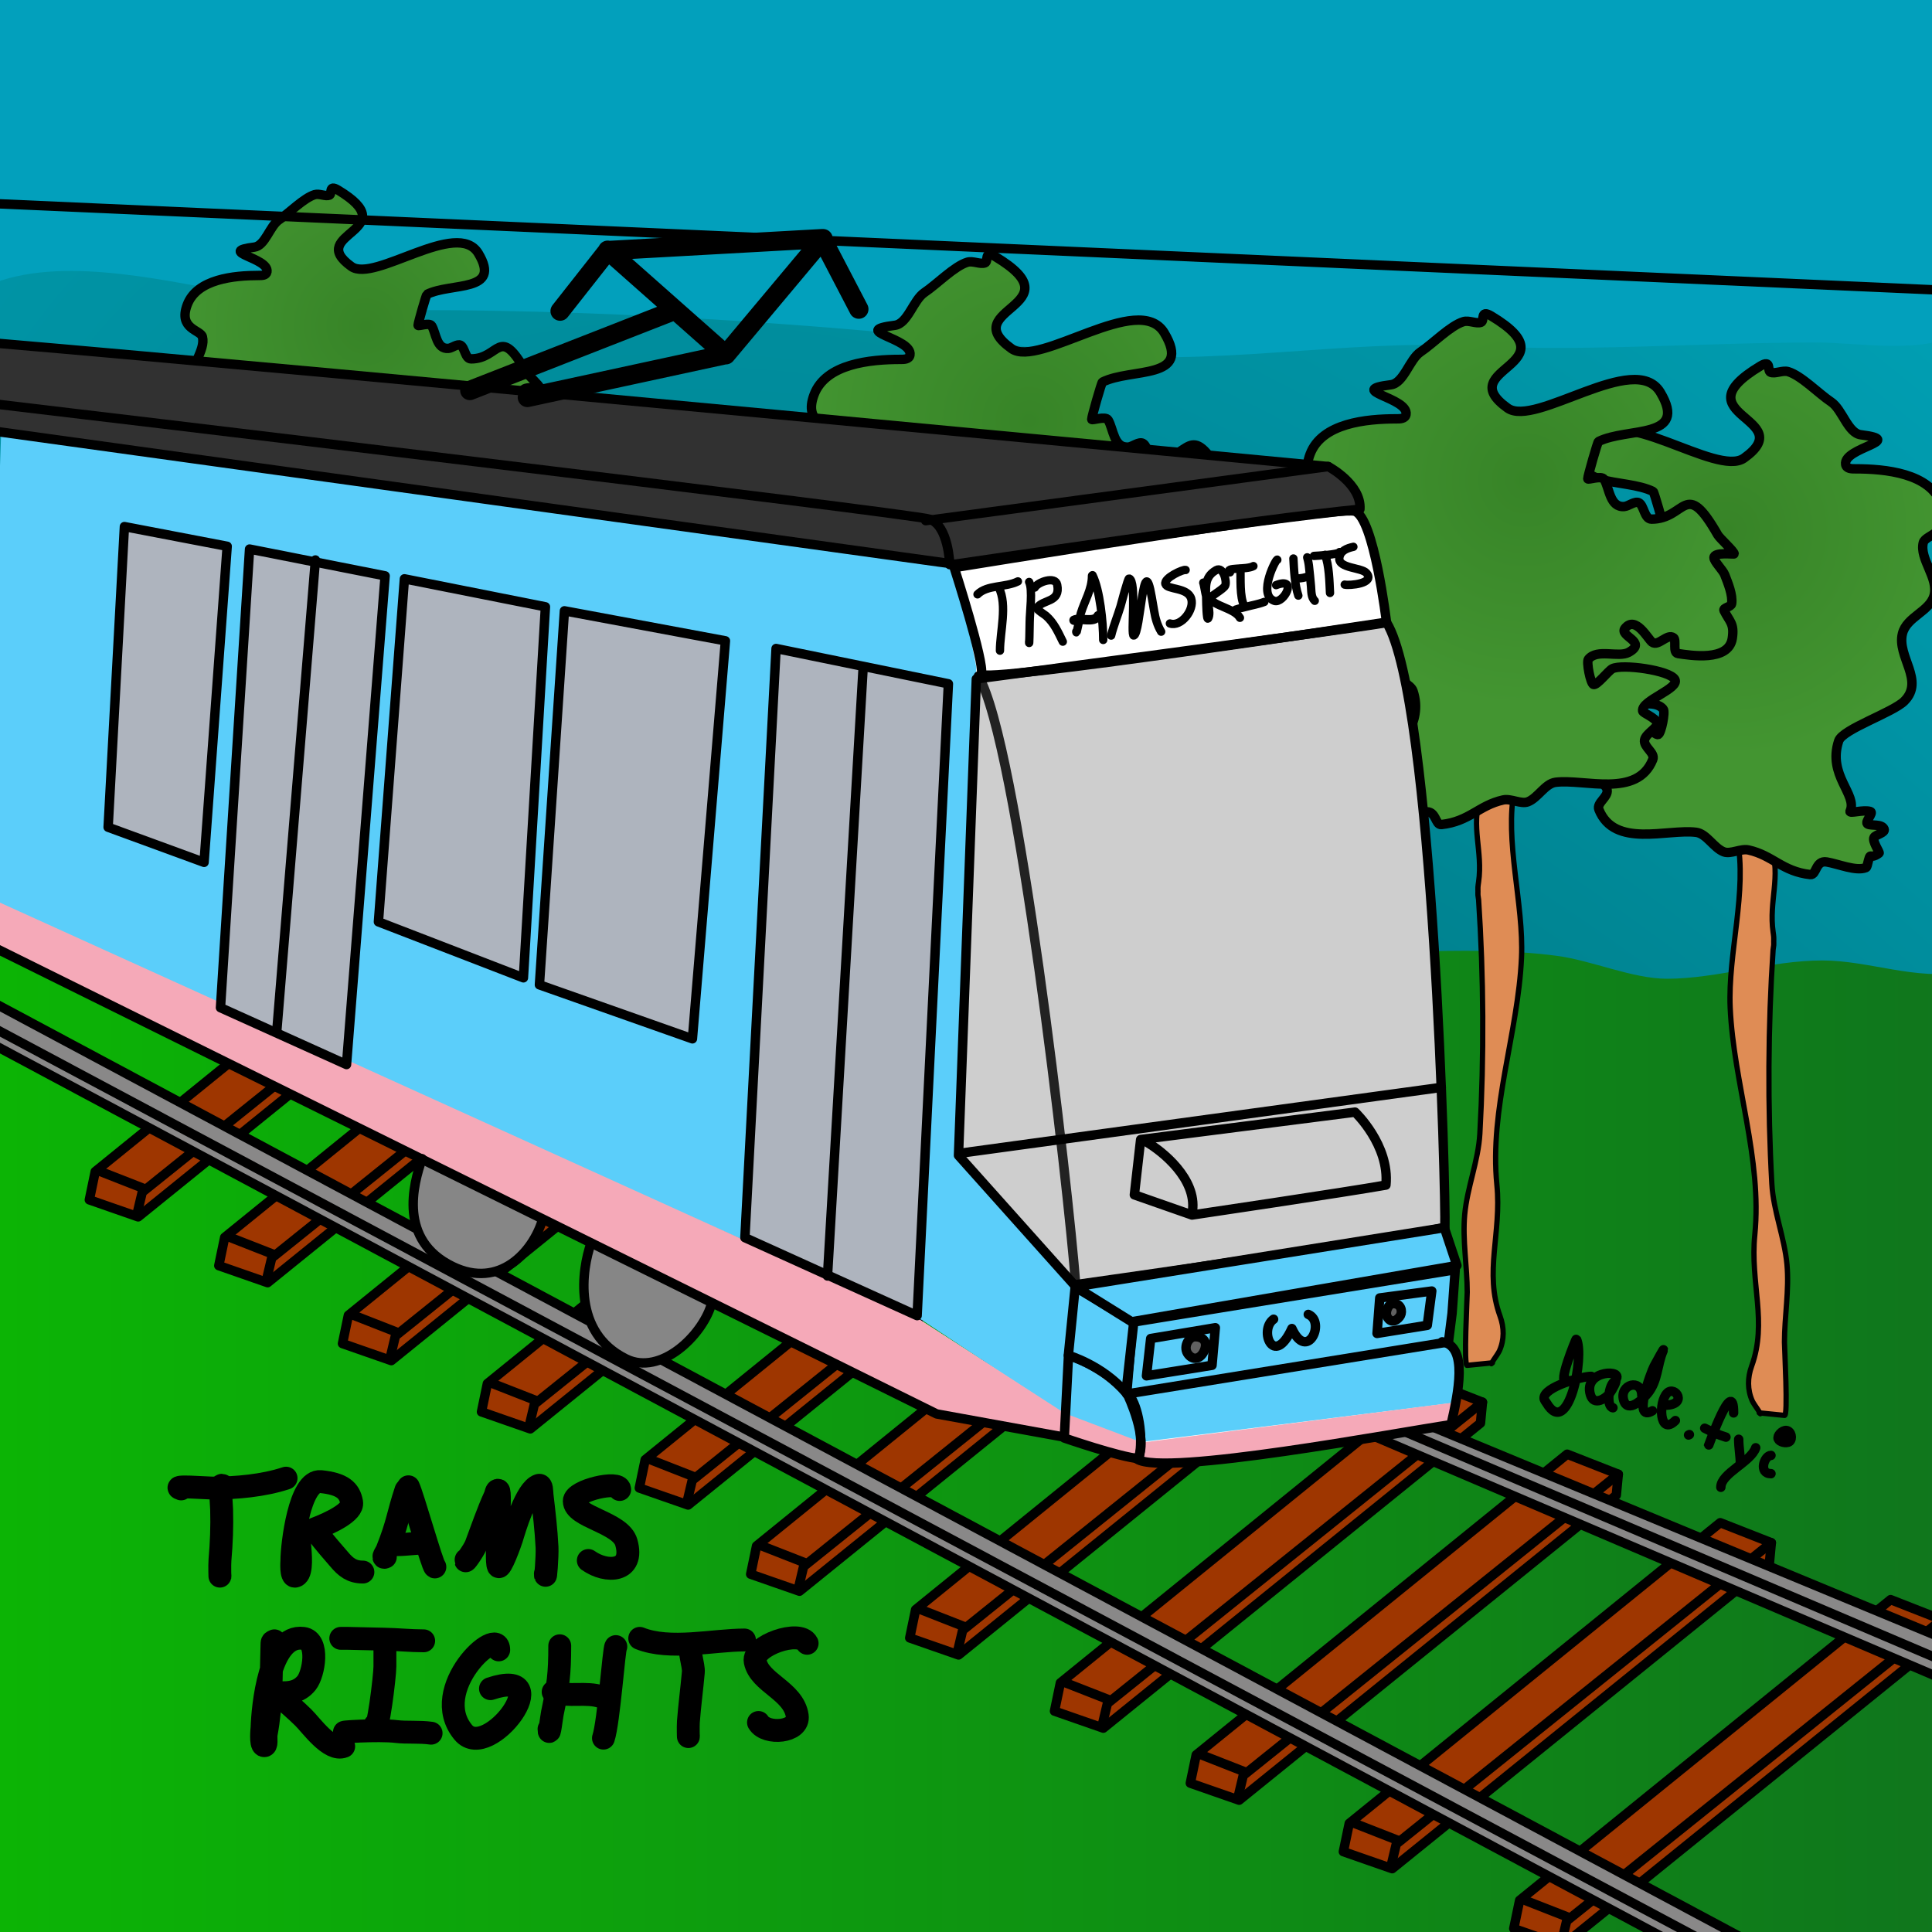 <?xml version="1.0" encoding="UTF-8" standalone="no"?>
<!-- Created with Vectornator (http://vectornator.io/) -->

<svg
   height="2.25in"
   stroke-miterlimit="10"
   style="clip-rule:evenodd;fill-rule:nonzero;stroke-linecap:round;stroke-linejoin:round"
   version="1.1"
   viewBox="0 0 162 162"
   width="2.25in"
   xml:space="preserve"
   id="svg378"
   sodipodi:docname="trams rights - printed.svg"
   inkscape:export-filename="trams rights - printed.pdf"
   inkscape:export-xdpi="1500"
   inkscape:export-ydpi="1500"
   inkscape:version="1.3 (0e150ed6c4, 2023-07-21)"
   xmlns:inkscape="http://www.inkscape.org/namespaces/inkscape"
   xmlns:sodipodi="http://sodipodi.sourceforge.net/DTD/sodipodi-0.dtd"
   xmlns="http://www.w3.org/2000/svg"
   xmlns:svg="http://www.w3.org/2000/svg"><rect x="0" y="0" width="162" height="162" fill="#808080" stroke="none"/><sodipodi:namedview
   id="namedview1"
   pagecolor="#505050"
   bordercolor="#ffffff"
   borderopacity="1"
   inkscape:showpageshadow="0"
   inkscape:pageopacity="0"
   inkscape:pagecheckerboard="1"
   inkscape:deskcolor="#d1d1d1"
   inkscape:document-units="in"
   inkscape:zoom="4.890625"
   inkscape:cx="7.769968"
   inkscape:cy="89.763578"
   inkscape:window-width="3840"
   inkscape:window-height="2082"
   inkscape:window-x="0"
   inkscape:window-y="0"
   inkscape:window-maximized="1"
   inkscape:current-layer="Layer-5" />&#10;<defs
   id="defs38">&#10;<radialGradient
   cx="105.51"
   cy="31.967"
   gradientTransform="matrix(0.669,-0.576,1.191,1.383,14.005,168.932)"
   gradientUnits="userSpaceOnUse"
   id="RadialGradient"
   r="131.415"
   fx="105.51"
   fy="31.967">&#10;<stop
   offset="0"
   stop-color="#00f8ff"
   id="stop3"
   style="stop-color:#006a71;stop-opacity:1;" />&#10;<stop
   offset="1"
   stop-color="#063056"
   id="stop5"
   style="stop-color:#009eb2;stop-opacity:1;" />&#10;</radialGradient>&#10;<linearGradient
   gradientUnits="userSpaceOnUse"
   id="LinearGradient"
   x1="-29.923"
   x2="169.899"
   y1="111.906"
   y2="111.906">&#10;<stop
   offset="0"
   stop-color="#0bbc02"
   id="stop8" />&#10;<stop
   offset="1"
   stop-color="#10701f"
   id="stop10" />&#10;</linearGradient>&#10;<radialGradient
   cx="123.984"
   cy="39.717"
   gradientTransform="matrix(-1,0,0,1,259.744,-4.273)"
   gradientUnits="userSpaceOnUse"
   id="RadialGradient_2"
   r="19.044">&#10;<stop
   offset="0"
   stop-color="#378427"
   id="stop13" />&#10;<stop
   offset="1"
   stop-color="#439531"
   id="stop15" />&#10;</radialGradient>&#10;<linearGradient
   gradientUnits="userSpaceOnUse"
   id="LinearGradient_2"
   x1="235.629"
   x2="236.621"
   y1="-19.122"
   y2="-19.122">&#10;<stop
   offset="0"
   stop-color="#0bbc02"
   id="stop18" />&#10;<stop
   offset="1"
   stop-color="#10701f"
   id="stop20" />&#10;</linearGradient>&#10;<radialGradient
   cx="123.984"
   cy="39.717"
   gradientTransform="translate(-46.684,-13.451)"
   gradientUnits="userSpaceOnUse"
   id="RadialGradient_3"
   r="19.044">&#10;<stop
   offset="0"
   stop-color="#378427"
   id="stop23" />&#10;<stop
   offset="1"
   stop-color="#439531"
   id="stop25" />&#10;</radialGradient>&#10;<radialGradient
   cx="123.984"
   cy="39.717"
   gradientTransform="translate(-5.087,-8.468)"
   gradientUnits="userSpaceOnUse"
   id="RadialGradient_4"
   r="19.044">&#10;<stop
   offset="0"
   stop-color="#378427"
   id="stop28" />&#10;<stop
   offset="1"
   stop-color="#439531"
   id="stop30" />&#10;</radialGradient>&#10;<radialGradient
   cx="123.984"
   cy="39.717"
   gradientTransform="matrix(0.831,0,0,0.831,-81.384,-14.656)"
   gradientUnits="userSpaceOnUse"
   id="RadialGradient_5"
   r="19.044">&#10;<stop
   offset="0"
   stop-color="#378427"
   id="stop33" />&#10;<stop
   offset="1"
   stop-color="#439531"
   id="stop35" />&#10;</radialGradient>&#10;</defs>&#10;&#10;<clipPath
   id="ArtboardFrame">&#10;<rect
   height="137.559"
   width="159.412"
   x="0"
   y="0"
   id="rect57" />&#10;</clipPath>&#10;<g
   clip-path="none"
   id="Layer-5"
   transform="translate(9,9)">&#10;<path
   d="m -23.228,128.61 c -0.973,-1.991 12.494,13.429 12.92,14.301 1.453,2.975 3.477,0.715 5.063,0.715 5.446,0 10.422,0.062 15.888,2.86 11.396,5.834 32.323,-0.202 43.126,11.44 13.269,14.301 23.274,-3.059 33.872,0.715 9.154,3.26 17.825,-3.391 26.888,-5.005 13.047,-2.323 26.235,4.827 39.285,7.15 8.525,1.518 16.833,-5.005 25.316,-5.005 l 3.802,-212.178 -202.843,-8.764 z"
   fill="url(#RadialGradient)"
   fill-rule="nonzero"
   opacity="1"
   stroke="none"
   id="path60"
   style="fill:url(#RadialGradient)" />&#10;<path
   d="m -29.721,59.265 c -1.081,0.54 2.502,1.18 3.26,1.534 2.666,1.244 5.498,1.982 8.437,2.109 7.325,0.319 13.587,2.98 20.709,3.835 13.33,1.6 24.266,-1.788 37.008,-1.151 7.161,0.358 15.244,3.798 22.243,3.26 2.308,-0.178 4.549,-1.02 6.903,-1.151 9.307,-0.517 18.829,1.375 27.996,2.684 8.119,1.16 16.575,-0.321 24.736,0.767 2.924,0.39 6.325,1.917 9.204,1.917 4.243,0 8.65,-1.534 13.039,-1.534 3.918,0 7.825,1.698 11.889,0.959 3.286,-0.598 9.42,-3.913 12.847,-1.342 2.425,1.819 0.91,19.075 0.575,21.284 -2.824,18.64 -2.256,38.339 -8.053,56.375 -3.8,11.822 -21.372,12.827 -31.831,12.08 -5.465,-0.39 -9.126,3.489 -14.381,3.644 -5.765,0.169 -10.788,-1.808 -16.491,-1.918 -4.85,-0.093 -9.335,1.641 -14.19,1.726 -6.776,0.119 -12.397,-2.288 -18.983,-3.26 -6.513,-0.961 -12.362,1.786 -18.792,1.534 -4.784,-0.188 -9.375,-1.661 -14.19,-1.534 -4.12,0.108 -8.112,1.241 -12.272,1.151 -5.729,-0.125 -11.314,-1.571 -17.066,-1.726 -11.119,-0.301 -23.6,-2.486 -27.996,-14.573 -1.763,-4.848 -1.929,-9.882 -2.493,-14.957 -0.725,-6.529 -1.186,-12.956 -0.959,-19.558 0.267,-7.739 0.428,-19.397 1.917,-26.846"
   fill="url(#LinearGradient)"
   fill-rule="nonzero"
   opacity="1"
   stroke="none"
   id="path62"
   style="fill:url(#LinearGradient)" />&#10;<g
   opacity="1"
   id="g68">&#10;<path
   d="m 138.882,60.843 c 0.361,-0.18 0.573,0.979 0.635,1.164 0.833,2.501 -0.21,4.561 0.159,7.143 0.02,0.141 0.043,0.281 0.052,0.423 0.009,0.123 0,0.247 0,0.37 0,0.106 0.009,0.212 0,0.317 -0.009,0.124 -0.044,0.246 -0.052,0.37 -0.427,6.397 -0.467,13.145 -0.106,19.631 0.126,2.283 1.063,4.503 1.27,6.773 0.195,2.153 -0.212,4.36 -0.212,6.509 0,0.486 0.319,6.297 0,6.138 l -2.117,-0.212 c 0.379,0.379 -0.441,-0.689 -0.582,-1.005 -0.413,-0.93 -0.405,-1.942 -0.053,-2.911 1.344,-3.695 -0.138,-6.975 0.265,-11.005 0.637,-6.37 -1.775,-12.705 -2.064,-19.049 -0.205,-4.528 1.459,-9.796 0.582,-14.181"
   fill="#df8c55"
   fill-rule="nonzero"
   opacity="1"
   stroke="#000000"
   stroke-linecap="round"
   stroke-linejoin="round"
   stroke-width="0.442"
   id="path64" />&#10;<path
   d="m 146.131,59.017 c -0.113,0.246 1.096,-0.153 1.693,0.026 0.345,0.103 -0.533,0.897 -0.211,1.058 0.324,0.162 1.188,-0.044 1.375,0.423 0.122,0.303 -0.714,0.467 -0.846,0.688 -0.187,0.311 0.499,1.266 0.423,1.323 -0.895,0.671 -0.65,-0.364 -1.005,1.058 -0.016,0.062 -0.047,0.135 -0.106,0.159 -0.824,0.329 -2.324,-0.317 -3.281,-0.476 -0.957,-0.16 -0.842,1.117 -1.376,1.058 -2.369,-0.263 -3.129,-1.607 -5.185,-2.064 -0.638,-0.142 -1.494,0.372 -2.064,0.159 -0.84,-0.315 -1.449,-1.53 -2.328,-1.64 -2.422,-0.303 -6.849,1.344 -8.149,-1.905 -0.225,-0.564 0.788,-1.04 0.688,-1.64 -0.092,-0.551 -1.169,-1.042 -1.058,-1.429 0.13,-0.453 1.185,-0.812 1.217,-1.005 0.147,-0.88 -3.137,-1.878 -2.699,-2.646 0.444,-0.776 4.417,-1.311 5.239,-0.9 0.336,0.168 1.304,1.436 1.587,1.323 0.251,-0.1 0.605,-1.89 0.424,-2.117 -0.728,-0.909 -2.532,-0.107 -3.387,-0.582 -1.6,-0.889 0.847,-1.349 0.318,-2.011 -0.889,-1.111 -1.922,0.899 -2.276,1.164 -0.516,0.387 -1.269,-0.767 -1.799,-0.37 -0.257,0.193 0.1,1.256 -0.37,1.323 -1.004,0.143 -4.247,0.707 -4.551,-1.27 -0.192,-1.251 0.226,-1.404 0.688,-2.328 0.129,-0.257 -0.594,-0.298 -0.635,-0.582 -0.106,-0.747 0.316,-1.742 0.582,-2.434 0.148,-0.385 0.9,-1.107 0.9,-1.429 0,-0.501 -1.693,-0.259 -1.693,-0.318 0,-0.213 1.21,-1.299 1.375,-1.587 2.773,-4.852 2.63,-1.323 5.556,-1.323 0.603,0 0.629,-1.161 1.058,-1.376 0.337,-0.168 0.863,0.288 1.218,0.318 1.224,0.102 1.241,-1.523 1.693,-2.275 0.22,-0.367 1.375,0.08 1.375,-0.053 0,-0.218 -0.821,-3.083 -0.899,-3.122 -2.422,-1.211 -7.568,-0.156 -5.186,-4.127 2.122,-3.537 10.486,2.98 12.805,1.323 4.745,-3.389 -5.575,-3.555 1.376,-7.725 0.965,-0.579 0.535,0.405 0.847,0.529 0.388,0.155 1.016,-0.193 1.481,-0.053 1.096,0.329 2.56,1.847 3.599,2.54 0.938,0.625 1.396,2.615 2.486,2.752 3.901,0.487 -1.507,1.062 -1.269,2.487 0.063,0.383 0.524,0.37 0.793,0.37 2.532,0 6.271,0.355 7.249,2.963 0.923,2.461 -1.355,2.513 -1.534,3.228 -0.343,1.372 1.319,2.976 0.899,4.445 -0.381,1.337 -2.296,1.776 -2.645,3.175 -0.483,1.933 1.883,3.937 0.158,5.662 -0.963,0.964 -5.177,2.357 -5.503,3.333 -0.964,2.893 1.594,4.503 0.953,5.9 z"
   fill="url(#RadialGradient_2)"
   fill-rule="nonzero"
   opacity="1"
   stroke="#000000"
   stroke-linecap="round"
   stroke-linejoin="round"
   stroke-width="0.79"
   id="path66"
   style="fill:url(#RadialGradient_2)" />&#10;</g>&#10;<path
   d="m -10.566,15.194 c 5.88,-2.94 14.832,-0.735 20.621,0.23 1.794,0.299 3.501,-0.847 5.151,-0.572 3.551,0.592 6.483,2.146 10.445,2.146 18.664,0 37.368,1.391 55.945,3.577 10.873,1.279 22.021,-1.145 32.909,-0.572 9.638,0.507 19.272,-0.286 28.903,-0.286 3.329,0 9.372,1.09 12.161,-1.002 L 153.784,-10.532 -11.426,-20.81 Z"
   fill="#02a0bc"
   fill-rule="nonzero"
   opacity="1"
   stroke="none"
   id="path70"
   sodipodi:nodetypes="cccsccscccc" />&#10;&#10;<g
   opacity="1"
   id="g78">&#10;<path
   d="m 74.178,51.664 c -0.361,-0.18 -0.573,0.979 -0.635,1.164 -0.834,2.501 0.21,4.561 -0.159,7.143 -0.02,0.141 -0.043,0.281 -0.053,0.423 -0.008,0.123 0,0.247 0,0.37 0,0.106 -0.008,0.212 0,0.318 0.01,0.124 0.045,0.246 0.053,0.37 0.426,6.397 0.466,13.145 0.106,19.631 -0.127,2.282 -1.064,4.503 -1.27,6.773 -0.196,2.153 0.212,4.359 0.212,6.508 0,0.486 -0.319,6.298 0,6.138 l 2.116,-0.211 c -0.379,0.379 0.441,-0.689 0.582,-1.006 0.413,-0.929 0.405,-1.942 0.053,-2.91 -1.344,-3.696 0.138,-6.976 -0.265,-11.006 -0.637,-6.37 1.775,-12.705 2.064,-19.049 0.206,-4.528 -1.459,-9.796 -0.582,-14.181"
   fill="#df8c55"
   fill-rule="nonzero"
   opacity="1"
   stroke="#000000"
   stroke-linecap="round"
   stroke-linejoin="round"
   stroke-width="0.442"
   id="path74" />&#10;<path
   d="m 66.929,49.839 c 0.113,0.246 -1.096,-0.153 -1.693,0.026 -0.345,0.103 0.533,0.897 0.212,1.058 -0.324,0.162 -1.189,-0.044 -1.376,0.423 -0.121,0.303 0.714,0.468 0.847,0.688 0.187,0.311 -0.5,1.266 -0.423,1.323 0.895,0.671 0.65,-0.364 1.005,1.058 0.015,0.062 0.047,0.135 0.106,0.159 0.823,0.329 2.324,-0.317 3.281,-0.476 0.957,-0.159 0.842,1.118 1.376,1.058 2.37,-0.263 3.13,-1.607 5.186,-2.064 0.638,-0.142 1.494,0.372 2.064,0.159 0.84,-0.315 1.449,-1.53 2.328,-1.64 2.422,-0.303 6.849,1.344 8.149,-1.905 0.226,-0.564 -0.788,-1.04 -0.688,-1.64 0.092,-0.551 1.169,-1.042 1.058,-1.429 -0.13,-0.453 -1.185,-0.812 -1.217,-1.005 -0.147,-0.88 3.137,-1.878 2.699,-2.646 -0.443,-0.776 -4.416,-1.31 -5.238,-0.899 -0.336,0.168 -1.304,1.436 -1.587,1.323 -0.251,-0.1 -0.605,-1.89 -0.423,-2.116 0.727,-0.909 2.532,-0.107 3.386,-0.582 1.6,-0.889 -0.847,-1.349 -0.318,-2.011 0.889,-1.111 1.922,0.899 2.275,1.164 0.516,0.387 1.27,-0.767 1.799,-0.37 0.257,0.193 -0.1,1.256 0.37,1.323 1.004,0.143 4.246,0.707 4.551,-1.27 0.193,-1.251 -0.226,-1.404 -0.688,-2.328 -0.128,-0.257 0.594,-0.298 0.635,-0.582 0.107,-0.747 -0.316,-1.742 -0.582,-2.434 -0.148,-0.385 -0.9,-1.107 -0.9,-1.429 0,-0.501 1.693,-0.259 1.693,-0.318 0,-0.213 -1.211,-1.299 -1.376,-1.587 -2.773,-4.852 -2.629,-1.323 -5.556,-1.323 -0.603,0 -0.628,-1.161 -1.058,-1.376 -0.336,-0.168 -0.863,0.288 -1.217,0.317 -1.225,0.102 -1.242,-1.523 -1.693,-2.275 -0.22,-0.367 -1.376,0.079 -1.376,-0.053 0,-0.218 0.822,-3.083 0.9,-3.122 2.422,-1.211 7.568,-0.156 5.186,-4.127 -2.122,-3.537 -10.485,2.98 -12.805,1.323 -4.745,-3.389 5.575,-3.555 -1.376,-7.725 -0.965,-0.579 -0.535,0.405 -0.847,0.529 -0.388,0.155 -1.016,-0.192 -1.482,-0.053 -1.095,0.329 -2.56,1.847 -3.598,2.54 -0.938,0.625 -1.397,2.615 -2.487,2.752 -3.9,0.487 1.507,1.062 1.27,2.487 -0.064,0.383 -0.524,0.37 -0.794,0.37 -2.531,0 -6.271,0.355 -7.249,2.963 -0.923,2.461 1.356,2.513 1.534,3.228 0.343,1.372 -1.319,2.976 -0.899,4.445 0.382,1.337 2.296,1.776 2.646,3.175 0.483,1.933 -1.884,3.937 -0.159,5.662 0.964,0.964 5.178,2.357 5.503,3.334 0.965,2.893 -1.593,4.503 -0.952,5.9 z"
   fill="url(#RadialGradient_3)"
   fill-rule="nonzero"
   opacity="1"
   stroke="#000000"
   stroke-linecap="round"
   stroke-linejoin="round"
   stroke-width="0.79"
   id="path76"
   style="fill:url(#RadialGradient_3)" />&#10;</g>&#10;<g
   opacity="1"
   id="g84">&#10;<path
   d="m 115.774,56.647 c -0.361,-0.18 -0.573,0.979 -0.635,1.164 -0.833,2.501 0.211,4.561 -0.158,7.143 -0.02,0.141 -0.044,0.281 -0.053,0.423 -0.008,0.123 0,0.247 0,0.37 0,0.106 -0.008,0.212 0,0.318 0.009,0.124 0.044,0.246 0.053,0.37 0.426,6.397 0.466,13.145 0.106,19.631 -0.127,2.282 -1.064,4.503 -1.27,6.773 -0.196,2.153 0.211,4.359 0.211,6.508 0,0.486 -0.319,6.298 0,6.138 l 2.117,-0.211 c -0.379,0.379 0.441,-0.689 0.582,-1.006 0.413,-0.929 0.405,-1.942 0.053,-2.91 -1.344,-3.696 0.138,-6.976 -0.265,-11.006 -0.637,-6.37 1.775,-12.705 2.064,-19.049 0.206,-4.528 -1.459,-9.796 -0.582,-14.181"
   fill="#df8c55"
   fill-rule="nonzero"
   opacity="1"
   stroke="#000000"
   stroke-linecap="round"
   stroke-linejoin="round"
   stroke-width="0.442"
   id="path80" />&#10;<path
   d="m 108.525,54.822 c 0.113,0.246 -1.096,-0.153 -1.693,0.026 -0.345,0.103 0.533,0.897 0.212,1.058 -0.324,0.162 -1.189,-0.044 -1.376,0.423 -0.121,0.303 0.714,0.467 0.847,0.688 0.186,0.311 -0.5,1.266 -0.424,1.323 0.895,0.671 0.65,-0.364 1.006,1.058 0.015,0.062 0.046,0.135 0.105,0.159 0.824,0.329 2.325,-0.317 3.281,-0.476 0.957,-0.16 0.842,1.117 1.376,1.058 2.37,-0.263 3.129,-1.607 5.185,-2.064 0.638,-0.142 1.494,0.372 2.064,0.159 0.84,-0.315 1.449,-1.53 2.328,-1.64 2.422,-0.303 6.849,1.344 8.149,-1.905 0.225,-0.564 -0.788,-1.04 -0.688,-1.64 0.092,-0.551 1.169,-1.042 1.058,-1.429 -0.129,-0.453 -1.185,-0.812 -1.217,-1.005 -0.146,-0.88 3.137,-1.878 2.699,-2.646 -0.444,-0.776 -4.417,-1.31 -5.239,-0.899 -0.336,0.168 -1.304,1.436 -1.587,1.323 -0.251,-0.1 -0.605,-1.89 -0.423,-2.116 0.727,-0.909 2.531,-0.107 3.386,-0.582 1.6,-0.889 -0.847,-1.349 -0.317,-2.011 0.889,-1.111 1.921,0.899 2.275,1.164 0.516,0.387 1.27,-0.767 1.799,-0.37 0.257,0.193 -0.1,1.256 0.37,1.323 1.005,0.143 4.247,0.707 4.551,-1.27 0.192,-1.251 -0.226,-1.404 -0.688,-2.328 -0.128,-0.257 0.594,-0.298 0.635,-0.582 0.107,-0.747 -0.316,-1.742 -0.582,-2.434 -0.148,-0.385 -0.9,-1.107 -0.9,-1.429 0,-0.501 1.694,-0.259 1.694,-0.318 0,-0.213 -1.211,-1.299 -1.376,-1.587 -2.773,-4.852 -2.629,-1.323 -5.556,-1.323 -0.603,0 -0.628,-1.161 -1.058,-1.376 -0.336,-0.168 -0.863,0.288 -1.217,0.318 -1.225,0.102 -1.242,-1.523 -1.694,-2.275 -0.22,-0.367 -1.375,0.079 -1.375,-0.053 0,-0.218 0.821,-3.083 0.899,-3.122 2.422,-1.211 7.569,-0.156 5.186,-4.127 -2.122,-3.536 -10.486,2.98 -12.805,1.323 -4.745,-3.389 5.575,-3.555 -1.376,-7.725 -0.965,-0.579 -0.535,0.405 -0.847,0.529 -0.388,0.155 -1.016,-0.193 -1.481,-0.053 -1.095,0.329 -2.56,1.847 -3.598,2.54 -0.938,0.625 -1.397,2.615 -2.487,2.752 -3.901,0.487 1.507,1.062 1.27,2.487 -0.064,0.383 -0.525,0.37 -0.794,0.37 -2.532,0 -6.271,0.355 -7.249,2.963 -0.923,2.461 1.356,2.513 1.534,3.228 0.343,1.372 -1.319,2.975 -0.899,4.445 0.382,1.337 2.296,1.776 2.645,3.175 0.484,1.933 -1.883,3.937 -0.158,5.662 0.963,0.964 5.177,2.357 5.503,3.334 0.964,2.893 -1.593,4.503 -0.953,5.9 z"
   fill="url(#RadialGradient_4)"
   fill-rule="nonzero"
   opacity="1"
   stroke="#000000"
   stroke-linecap="round"
   stroke-linejoin="round"
   stroke-width="0.79"
   id="path82"
   style="fill:url(#RadialGradient_4)" />&#10;</g>&#10;<g
   opacity="1"
   id="g90">&#10;<path
   d="m 19.104,39.483 c -0.3,-0.15 -0.477,0.814 -0.528,0.968 -0.693,2.079 0.175,3.792 -0.132,5.939 -0.017,0.117 -0.036,0.234 -0.044,0.352 -0.007,0.102 0,0.205 0,0.308 0,0.088 -0.007,0.176 0,0.264 0.008,0.103 0.037,0.204 0.044,0.308 0.355,5.318 0.388,10.929 0.088,16.322 -0.105,1.898 -0.884,3.744 -1.056,5.631 -0.163,1.79 0.176,3.624 0.176,5.411 0,0.405 -0.266,5.236 0,5.103 l 1.76,-0.176 c -0.315,0.315 0.367,-0.573 0.484,-0.836 0.344,-0.773 0.337,-1.615 0.044,-2.42 -1.117,-3.073 0.115,-5.8 -0.22,-9.151 -0.53,-5.296 1.476,-10.563 1.716,-15.838 0.171,-3.764 -1.213,-8.145 -0.484,-11.79"
   fill="#df8c55"
   fill-rule="nonzero"
   opacity="1"
   stroke="#000000"
   stroke-linecap="round"
   stroke-linejoin="round"
   stroke-width="0.442"
   id="path86" />&#10;<path
   d="m 13.076,37.966 c 0.094,0.205 -0.911,-0.127 -1.408,0.022 -0.286,0.086 0.444,0.746 0.176,0.88 -0.269,0.135 -0.988,-0.037 -1.144,0.352 -0.101,0.252 0.594,0.389 0.704,0.572 0.155,0.259 -0.415,1.052 -0.352,1.1 0.744,0.558 0.54,-0.303 0.836,0.88 0.013,0.051 0.039,0.112 0.088,0.132 0.685,0.274 1.932,-0.263 2.728,-0.396 0.796,-0.133 0.7,0.929 1.144,0.88 1.97,-0.219 2.602,-1.336 4.311,-1.716 0.53,-0.118 1.242,0.31 1.716,0.132 0.698,-0.262 1.205,-1.272 1.936,-1.364 2.014,-0.252 5.695,1.117 6.775,-1.584 0.187,-0.469 -0.655,-0.864 -0.572,-1.364 0.076,-0.458 0.972,-0.866 0.88,-1.188 -0.108,-0.377 -0.985,-0.675 -1.012,-0.836 -0.122,-0.732 2.608,-1.562 2.244,-2.2 -0.369,-0.645 -3.672,-1.09 -4.355,-0.748 -0.28,0.14 -1.085,1.194 -1.32,1.1 -0.208,-0.083 -0.503,-1.571 -0.352,-1.76 0.605,-0.756 2.105,-0.089 2.816,-0.484 1.33,-0.739 -0.704,-1.121 -0.264,-1.672 0.739,-0.924 1.598,0.747 1.892,0.968 0.429,0.322 1.056,-0.638 1.496,-0.308 0.214,0.16 -0.083,1.044 0.308,1.1 0.835,0.119 3.531,0.588 3.784,-1.056 0.16,-1.04 -0.188,-1.167 -0.572,-1.936 -0.107,-0.213 0.494,-0.248 0.528,-0.484 0.089,-0.621 -0.263,-1.448 -0.484,-2.024 -0.123,-0.32 -0.748,-0.92 -0.748,-1.188 0,-0.416 1.408,-0.215 1.408,-0.264 0,-0.177 -1.007,-1.08 -1.144,-1.32 -2.305,-4.034 -2.186,-1.1 -4.619,-1.1 -0.501,0 -0.522,-0.965 -0.88,-1.144 -0.279,-0.14 -0.717,0.239 -1.012,0.264 -1.018,0.085 -1.032,-1.266 -1.408,-1.892 -0.183,-0.305 -1.144,0.066 -1.144,-0.044 0,-0.182 0.683,-2.563 0.748,-2.596 2.014,-1.007 6.293,-0.13 4.311,-3.432 -1.764,-2.94 -8.718,2.477 -10.646,1.1 -3.945,-2.818 4.635,-2.956 -1.144,-6.423 -0.802,-0.481 -0.445,0.336 -0.704,0.44 -0.323,0.129 -0.845,-0.16 -1.232,-0.044 -0.911,0.273 -2.128,1.536 -2.992,2.112 -0.78,0.52 -1.161,2.174 -2.068,2.288 -3.243,0.405 1.253,0.883 1.056,2.068 -0.053,0.318 -0.436,0.308 -0.66,0.308 -2.105,0 -5.214,0.295 -6.027,2.464 -0.767,2.046 1.127,2.089 1.276,2.684 0.285,1.141 -1.097,2.474 -0.748,3.695 0.317,1.111 1.909,1.477 2.2,2.64 0.402,1.607 -1.566,3.273 -0.132,4.707 0.801,0.801 4.305,1.96 4.575,2.772 0.802,2.406 -1.325,3.744 -0.792,4.905 z"
   fill="url(#RadialGradient_5)"
   fill-rule="nonzero"
   opacity="1"
   stroke="#000000"
   stroke-linecap="round"
   stroke-linejoin="round"
   stroke-width="0.79"
   id="path88"
   style="fill:url(#RadialGradient_5)" />&#10;</g>&#10;</g>&#10;&#10;&#10;&#10;<g
   clip-path="none"
   id="Layer-4"
   transform="translate(9,9)">&#10;<g
   opacity="1"
   id="g164">&#10;<path
   d="m 104.136,143.893 31.106,-25.213 4.286,1.681 -0.166,1.756 -31.625,25.574 -4.095,-1.427 z"
   fill="#9e3600"
   fill-rule="nonzero"
   opacity="1"
   stroke="#000000"
   stroke-linecap="butt"
   stroke-linejoin="round"
   stroke-width="0.79"
   id="path158" />&#10;<path
   d="m 139.528,120.361 -31.266,25.115"
   fill="none"
   opacity="1"
   stroke="#000000"
   stroke-linecap="butt"
   stroke-linejoin="round"
   stroke-width="0.79"
   id="path160" />&#10;<path
   d="m 104.599,143.9 3.558,1.394 -0.514,2.165"
   fill="none"
   opacity="1"
   stroke="#000000"
   stroke-linecap="butt"
   stroke-linejoin="round"
   stroke-width="0.79"
   id="path162" />&#10;</g><g
   opacity="1"
   id="g164-8"
   style="clip-rule:evenodd;fill-rule:nonzero;stroke-linecap:round;stroke-linejoin:round"
   transform="translate(14.287,6.45)">&#10;<path
   d="m 104.136,143.893 31.106,-25.213 4.286,1.681 -0.166,1.756 -31.625,25.574 -4.095,-1.427 z"
   fill="#9e3600"
   fill-rule="nonzero"
   opacity="1"
   stroke="#000000"
   stroke-linecap="butt"
   stroke-linejoin="round"
   stroke-width="0.79"
   id="path158-6" />&#10;<path
   d="m 139.528,120.361 -31.266,25.115"
   fill="none"
   opacity="1"
   stroke="#000000"
   stroke-linecap="butt"
   stroke-linejoin="round"
   stroke-width="0.79"
   id="path160-2" />&#10;<path
   d="m 104.599,143.9 3.558,1.394 -0.514,2.165"
   fill="none"
   opacity="1"
   stroke="#000000"
   stroke-linecap="butt"
   stroke-linejoin="round"
   stroke-width="0.79"
   id="path162-8" />&#10;</g>&#10;<g
   opacity="1"
   id="g172">&#10;<path
   d="m 91.303,138.149 31.105,-25.214 4.287,1.681 -0.167,1.756 -31.625,25.575 -4.094,-1.427 z"
   fill="#9e3600"
   fill-rule="nonzero"
   opacity="1"
   stroke="#000000"
   stroke-linecap="butt"
   stroke-linejoin="round"
   stroke-width="0.79"
   id="path166" />&#10;<path
   d="M 126.695,114.616 95.428,139.731"
   fill="none"
   opacity="1"
   stroke="#000000"
   stroke-linecap="butt"
   stroke-linejoin="round"
   stroke-width="0.79"
   id="path168" />&#10;<path
   d="m 91.765,138.156 3.558,1.394 -0.514,2.164"
   fill="none"
   opacity="1"
   stroke="#000000"
   stroke-linecap="butt"
   stroke-linejoin="round"
   stroke-width="0.79"
   id="path170" />&#10;</g>&#10;<g
   opacity="1"
   id="g180">&#10;<path
   d="m 79.914,132.108 31.105,-25.213 4.287,1.681 -0.167,1.756 -31.625,25.575 -4.094,-1.428 z"
   fill="#9e3600"
   fill-rule="nonzero"
   opacity="1"
   stroke="#000000"
   stroke-linecap="butt"
   stroke-linejoin="round"
   stroke-width="0.79"
   id="path174" />&#10;<path
   d="M 115.306,108.576 84.04,133.691"
   fill="none"
   opacity="1"
   stroke="#000000"
   stroke-linecap="butt"
   stroke-linejoin="round"
   stroke-width="0.79"
   id="path176" />&#10;<path
   d="m 80.376,132.115 3.558,1.394 -0.514,2.165"
   fill="none"
   opacity="1"
   stroke="#000000"
   stroke-linecap="butt"
   stroke-linejoin="round"
   stroke-width="0.79"
   id="path178" />&#10;</g>&#10;<g
   opacity="1"
   id="g188">&#10;<path
   d="m 67.775,125.97 31.106,-25.213 4.287,1.681 -0.167,1.756 -31.625,25.575 -4.094,-1.428 z"
   fill="#9e3600"
   fill-rule="nonzero"
   opacity="1"
   stroke="#000000"
   stroke-linecap="butt"
   stroke-linejoin="round"
   stroke-width="0.79"
   id="path182" />&#10;<path
   d="M 103.167,102.438 71.901,127.553"
   fill="none"
   opacity="1"
   stroke="#000000"
   stroke-linecap="butt"
   stroke-linejoin="round"
   stroke-width="0.79"
   id="path184" />&#10;<path
   d="m 68.237,125.977 3.558,1.394 -0.514,2.165"
   fill="none"
   opacity="1"
   stroke="#000000"
   stroke-linecap="butt"
   stroke-linejoin="round"
   stroke-width="0.79"
   id="path186" />&#10;</g>&#10;<g
   opacity="1"
   id="g196">&#10;<path
   d="m 54.438,120.627 31.106,-25.214 4.286,1.681 -0.166,1.756 -31.625,25.575 -4.094,-1.427 z"
   fill="#9e3600"
   fill-rule="nonzero"
   opacity="1"
   stroke="#000000"
   stroke-linecap="butt"
   stroke-linejoin="round"
   stroke-width="0.79"
   id="path190" />&#10;<path
   d="M 89.83,97.094 58.563,122.21"
   fill="none"
   opacity="1"
   stroke="#000000"
   stroke-linecap="butt"
   stroke-linejoin="round"
   stroke-width="0.79"
   id="path192" />&#10;<path
   d="m 54.9,120.634 3.558,1.394 -0.513,2.164"
   fill="none"
   opacity="1"
   stroke="#000000"
   stroke-linecap="butt"
   stroke-linejoin="round"
   stroke-width="0.79"
   id="path194" />&#10;</g>&#10;<g
   opacity="1"
   id="g204">&#10;<path
   d="m 45.1,113.398 31.106,-25.213 4.286,1.681 -0.166,1.756 -31.625,25.574 -4.094,-1.427 z"
   fill="#9e3600"
   fill-rule="nonzero"
   opacity="1"
   stroke="#000000"
   stroke-linecap="butt"
   stroke-linejoin="round"
   stroke-width="0.79"
   id="path198" />&#10;<path
   d="M 80.492,89.866 49.225,114.981"
   fill="none"
   opacity="1"
   stroke="#000000"
   stroke-linecap="butt"
   stroke-linejoin="round"
   stroke-width="0.79"
   id="path200" />&#10;<path
   d="m 45.562,113.405 3.558,1.394 -0.514,2.165"
   fill="none"
   opacity="1"
   stroke="#000000"
   stroke-linecap="butt"
   stroke-linejoin="round"
   stroke-width="0.79"
   id="path202" />&#10;</g>&#10;<g
   opacity="1"
   id="g212">&#10;<path
   d="m 31.866,107.015 31.106,-25.214 4.286,1.681 -0.166,1.756 -31.625,25.575 -4.094,-1.427 z"
   fill="#9e3600"
   fill-rule="nonzero"
   opacity="1"
   stroke="#000000"
   stroke-linecap="butt"
   stroke-linejoin="round"
   stroke-width="0.79"
   id="path206" />&#10;<path
   d="M 67.258,83.482 35.992,108.597"
   fill="none"
   opacity="1"
   stroke="#000000"
   stroke-linecap="butt"
   stroke-linejoin="round"
   stroke-width="0.79"
   id="path208" />&#10;<path
   d="m 32.329,107.022 3.558,1.394 -0.514,2.164"
   fill="none"
   opacity="1"
   stroke="#000000"
   stroke-linecap="butt"
   stroke-linejoin="round"
   stroke-width="0.79"
   id="path210" />&#10;</g>&#10;<g
   opacity="1"
   id="g220">&#10;<path
   d="m 20.211,101.29 31.106,-25.213 4.286,1.681 -0.166,1.756 -31.625,25.575 -4.094,-1.428 z"
   fill="#9e3600"
   fill-rule="nonzero"
   opacity="1"
   stroke="#000000"
   stroke-linecap="butt"
   stroke-linejoin="round"
   stroke-width="0.79"
   id="path214" />&#10;<path
   d="M 55.603,77.758 24.337,102.873"
   fill="none"
   opacity="1"
   stroke="#000000"
   stroke-linecap="butt"
   stroke-linejoin="round"
   stroke-width="0.79"
   id="path216" />&#10;<path
   d="m 20.674,101.297 3.558,1.394 -0.514,2.165"
   fill="none"
   opacity="1"
   stroke="#000000"
   stroke-linecap="butt"
   stroke-linejoin="round"
   stroke-width="0.79"
   id="path218" />&#10;</g>&#10;<g
   opacity="1"
   id="g228">&#10;<path
   d="M 9.84,94.754 40.945,69.541 45.232,71.222 45.065,72.978 13.44,98.553 9.346,97.126 Z"
   fill="#9e3600"
   fill-rule="nonzero"
   opacity="1"
   stroke="#000000"
   stroke-linecap="butt"
   stroke-linejoin="round"
   stroke-width="0.79"
   id="path222" />&#10;<path
   d="M 45.232,71.222 13.966,96.337"
   fill="none"
   opacity="1"
   stroke="#000000"
   stroke-linecap="butt"
   stroke-linejoin="round"
   stroke-width="0.79"
   id="path224" />&#10;<path
   d="m 10.302,94.761 3.558,1.394 -0.514,2.164"
   fill="none"
   opacity="1"
   stroke="#000000"
   stroke-linecap="butt"
   stroke-linejoin="round"
   stroke-width="0.79"
   id="path226" />&#10;</g>&#10;<g
   opacity="1"
   id="g236">&#10;<path
   d="m -1.016,89.236 31.106,-25.213 4.286,1.681 -0.166,1.756 -31.625,25.575 -4.094,-1.427 z"
   fill="#9e3600"
   fill-rule="nonzero"
   opacity="1"
   stroke="#000000"
   stroke-linecap="butt"
   stroke-linejoin="round"
   stroke-width="0.79"
   id="path230" />&#10;<path
   d="M 34.376,65.704 3.11,90.819"
   fill="none"
   opacity="1"
   stroke="#000000"
   stroke-linecap="butt"
   stroke-linejoin="round"
   stroke-width="0.79"
   id="path232" />&#10;<path
   d="m -0.553,89.243 3.558,1.394 -0.514,2.164"
   fill="none"
   opacity="1"
   stroke="#000000"
   stroke-linecap="butt"
   stroke-linejoin="round"
   stroke-width="0.79"
   id="path234" />&#10;</g>&#10;<path
   d="M 132.648,154.626 -10.158,78.264 l 0.077,-3.478 147.469,78.874"
   fill="#898888"
   fill-rule="nonzero"
   opacity="1"
   stroke="#000000"
   stroke-linecap="butt"
   stroke-linejoin="round"
   stroke-width="0.79"
   id="path238"
   sodipodi:nodetypes="cccc" />&#10;<path
   d="M 134.296,153.982 -10.797,76.518"
   fill="none"
   opacity="1"
   stroke="#000000"
   stroke-linecap="butt"
   stroke-linejoin="round"
   stroke-width="0.79"
   id="path240"
   sodipodi:nodetypes="cc" />&#10;</g>&#10;&#10;&#10;<g
   clip-path="url(#ArtboardFrame)"
   id="Layer-3"
   transform="translate(9,9)">&#10;<clipPath
   clip-rule="nonzero"
   id="ClipPath_2">&#10;<path
   d="m 99.774,112.515 13.675,-2.891 41.378,11.371 0.744,17.455 z"
   id="path243"
   sodipodi:nodetypes="ccccc" />&#10;</clipPath>&#10;<g
   clip-path="url(#ClipPath_2)"
   id="g254">&#10;<g
   opacity="1"
   id="g252">&#10;<path
   d="M 162.099,135.293 0.877,66.453 0.044,64.629 163.717,132.437"
   fill="#898888"
   fill-rule="nonzero"
   opacity="1"
   stroke="#000000"
   stroke-linecap="butt"
   stroke-linejoin="round"
   stroke-width="0.79"
   id="path246"
   sodipodi:nodetypes="cccc" />&#10;&#10;<path
   d="M 157.245,131.68 0.384,64.89"
   fill="none"
   opacity="1"
   stroke="#000000"
   stroke-linecap="butt"
   stroke-linejoin="round"
   stroke-width="0.79"
   id="path250"
   sodipodi:nodetypes="cc" />&#10;</g>&#10;</g>&#10;</g>&#10;<g
   clip-path="url(#ArtboardFrame)"
   id="Layer-6"
   transform="translate(9,9)">&#10;<path
   d="m -0.188,21.25 v 5 2.375 H -0.25 l 0.375,30.75 -0.062,1 L 0.125,60.406 0.25,70.625 9.531,74.844 9.5,75.5 0.406,71.469 0.562,75.375 26.406,88.188 c -0.77,2.21 -1.983,6.806 2.531,9 3.972,1.93 6.744,-1.283 7.531,-3.812 l -8.781,-4.562 41.844,20.75 10.344,1.876 c 0,-0.001 0.346,0.115 0.375,0.124 0,0 0.121,0.031 0.125,0.032 0.651,0.22 4.773,1.638 6.406,2.062 0.55,0.143 2.001,0.047 3.656,-0.094 6.555,-0.367 18.753,-2.582 22.218,-3.093 0.004,-0.019 -0.004,-0.044 0,-0.063 0.014,-0.002 0.049,0.002 0.063,0 0.033,-1.258 0.437,-1.844 0.437,-1.844 l -0.187,0.032 c 0.42,-2.248 0.636,-4.587 -0.907,-5 l 0.407,-0.063 0.281,-2.406 0.281,-3.656 -26.968,4.375 -0.031,-0.032 27.125,-4.687 -1.062,-3.188 -5.282,0.844 c 1.594,-0.274 4.554,-0.694 5.344,-0.875 0.098,-2.338 -0.93,-44.269 -4.875,-50.687 -0.751,0.127 -4.079,0.545 -6.187,0.844 1.82,-0.273 6.156,-0.906 6.156,-0.906 0,0 -1.04,-8.802 -2.656,-9.281 -0.187,-0.055 -1.846,0.17 -2.75,0.25 1.018,-0.119 2.457,-0.368 3.187,-0.438 0.144,-2.11 -2.656,-3.562 -2.656,-3.562 0,0 -77.033,-6.711 -102.562,-8.875 z m 20.312,58.375 48.5,22.063 11.312,7.468 0.438,0.188 -0.031,0.187 L 80.281,109.5 68.156,101.688 20.062,80.25 Z M 40.562,95.25 c -0.77,2.201 -1.585,7.47 2.938,9.688 2.905,1.424 6.338,-1.94 7.125,-4.469 z"
   fill="#ffffff"
   fill-rule="nonzero"
   opacity="1"
   stroke="none"
   id="path257" />&#10;</g>&#10;<g
   id="Layer-9"
   transform="translate(9,9)" />&#10;<g
   clip-path="none"
   id="Layer-1"
   transform="translate(9,9)">&#10;<path
   d="m 112.693,108.65 c 0,0 0.951,-4.107 -0.389,-4.841 -1.34,-0.735 -26.642,4.306 -26.642,4.306 0,0 -3.985,-2.86 -4.678,-3.336 -0.693,-0.477 0.13,-5.675 0.13,-5.675 L 71.496,88.058 72.864,46.95 71.183,38.307 -8.91,27.462 -10.257,66.532 68.295,101.679 l 12.036,7.983 5.929,2.305 z"
   fill="#5bcefa"
   fill-rule="nonzero"
   opacity="1"
   stroke="none"
   id="path261"
   sodipodi:nodetypes="cccccccccccccc" />&#10;<path
   d="m 86.796,113.651 c -1.76,-0.458 -6.931,-2.21 -6.931,-2.21 L 69.536,109.558 -9.973,70.118 -9.962,66.251 68.169,101.686 l 12.115,7.82 6.474,2.453 26.404,-3.386 c 0,0 -0.417,0.573 -0.45,1.83 -6.615,0.976 -23.396,3.903 -25.916,3.248 z"
   fill="#f5a9b8"
   fill-rule="nonzero"
   opacity="1"
   stroke="none"
   id="path263"
   sodipodi:nodetypes="ccccccccccc" />&#10;<path
   d="M 81.21,98.838 C 80.563,90.438 76.325,53.239 73.043,47.689"
   fill="none"
   opacity="1"
   stroke="#000000"
   stroke-linecap="butt"
   stroke-linejoin="round"
   stroke-width="0.79"
   id="path265" />&#10;<path
   d="m 107.272,43.207 c 3.944,6.419 4.98,48.367 4.882,50.706 -5.168,1.185 -31.076,4.824 -31.076,4.824 L 71.371,87.882 72.866,47.929 c 0,0 30.229,-4.015 34.406,-4.722 z"
   fill="#686868"
   fill-opacity="0.326"
   fill-rule="nonzero"
   opacity="1"
   stroke="#000000"
   stroke-linecap="butt"
   stroke-linejoin="round"
   stroke-width="0.79"
   id="path267" />&#10;<path
   d="m 85.983,101.866 -0.508,6.024 26.98,-4.37 0.303,-2.398 0.263,-3.654 z"
   fill="#5bcefa"
   fill-rule="nonzero"
   opacity="1"
   stroke="#000000"
   stroke-linecap="butt"
   stroke-linejoin="round"
   stroke-width="0.79"
   id="path269" />&#10;<path
   d="m 85.529,107.899 c 0,0 1.885,3.884 0.819,5.448 2.267,1.465 21.818,-2.226 26.324,-2.89 0.595,-2.616 1.458,-6.593 -0.746,-6.945"
   fill="none"
   opacity="1"
   stroke="#000000"
   stroke-linecap="butt"
   stroke-linejoin="round"
   stroke-width="0.79"
   id="path271" />&#10;<path
   d="m 87.486,103.238 -0.353,3.126 5.496,-0.882 0.277,-3.152 z"
   fill="none"
   opacity="1"
   stroke="#000000"
   stroke-linecap="butt"
   stroke-linejoin="round"
   stroke-width="0.79"
   id="path273" />&#10;<path
   d="m 106.694,99.834 -0.227,2.975 4.211,-0.681 0.378,-2.874 z"
   fill="none"
   opacity="1"
   stroke="#000000"
   stroke-linecap="butt"
   stroke-linejoin="round"
   stroke-width="0.79"
   id="path275" />&#10;<path
   d="m 97.792,101.618 c -1.266,0.889 0,4.12 1.535,0.781 1.293,2.827 2.855,-0.565 1.374,-1.185"
   fill="none"
   opacity="1"
   stroke="#000000"
   stroke-linecap="round"
   stroke-linejoin="round"
   stroke-width="0.79"
   id="path277" />&#10;<path
   d="m 91.184,103.086 c -0.542,0.013 -1.025,0.917 -0.528,1.507 0.497,0.59 1.15,0.249 1.383,-0.497 0.206,-0.659 -0.217,-1.026 -0.855,-1.01 z"
   fill="#606060"
   fill-rule="nonzero"
   opacity="1"
   stroke="#000000"
   stroke-linecap="butt"
   stroke-linejoin="round"
   stroke-width="0.79"
   id="path279" />&#10;<path
   d="m 107.751,100.306 c -0.289,0.015 -0.665,0.69 -0.433,1.114 0.371,0.681 0.944,0.201 1.114,-0.124 0.17,-0.325 0.083,-1.032 -0.681,-0.99 z"
   fill="#606060"
   fill-rule="nonzero"
   opacity="1"
   stroke="#000000"
   stroke-linecap="butt"
   stroke-linejoin="round"
   stroke-width="0.79"
   id="path281" />&#10;<path
   d="m 85.712,108.018 c -1.929,-2.411 -5.117,-3.372 -5.117,-3.372 l -0.354,6.931 c 0,0 4.621,1.599 6.272,1.735 0.378,-1.94 -0.089,-4.404 -0.801,-5.294 z"
   fill="none"
   opacity="1"
   stroke="#000000"
   stroke-linecap="butt"
   stroke-linejoin="round"
   stroke-width="0.79"
   id="path283" />&#10;<path
   d="m 81.155,98.922 -0.572,5.723 c 0,0 2.845,0.82 4.826,3.132 l 0.66,-5.944 z"
   fill="#5bcefa"
   fill-rule="nonzero"
   opacity="1"
   stroke="#000000"
   stroke-linecap="butt"
   stroke-linejoin="round"
   stroke-width="0.79"
   id="path285" />&#10;<path
   d="M 112.459,97.254"
   fill="none"
   opacity="1"
   stroke="#000000"
   stroke-linecap="butt"
   stroke-linejoin="round"
   stroke-width="0.79"
   id="path287" />&#10;<path
   d="m 107.258,43.169 c 0,0 -1.054,-8.824 -2.67,-9.303 -1.616,-0.479 -33.576,4.728 -33.576,4.728 0,0 2.574,8.02 2.274,8.918 -0.299,0.898 33.972,-4.343 33.972,-4.343 z"
   fill="none"
   opacity="1"
   stroke="#000000"
   stroke-linecap="butt"
   stroke-linejoin="round"
   stroke-width="0.79"
   id="path289" />&#10;<path
   d="M -9.167,27.195 71.065,38.311 c 0,0 26.183,-3.874 33.966,-4.613 0.144,-2.11 -2.655,-3.578 -2.655,-3.578 0,0 -86.014,-8.17 -111.543,-10.333"
   fill="#313131"
   fill-rule="nonzero"
   opacity="1"
   stroke="#000000"
   stroke-linecap="butt"
   stroke-linejoin="round"
   stroke-width="0.79"
   id="path291"
   sodipodi:nodetypes="ccccc" />&#10;<path
   d="M 70.095,38.066"
   fill="#24f9f7"
   fill-rule="nonzero"
   opacity="1"
   stroke="none"
   id="path293" />&#10;<path
   d="m -9.468,24.868 c 4.669,0.538 76.855,9.169 78.404,9.665 1.609,0.515 1.701,3.813 1.701,3.813"
   fill="none"
   opacity="1"
   stroke="#000000"
   stroke-linecap="butt"
   stroke-linejoin="round"
   stroke-width="0.79"
   id="path295"
   sodipodi:nodetypes="ccc" />&#10;&#10;<path
   d="M 68.62,34.657 102.376,30.119"
   fill="none"
   opacity="1"
   stroke="#000000"
   stroke-linecap="butt"
   stroke-linejoin="round"
   stroke-width="0.79"
   id="path299" />&#10;<path
   d="M 70.524,48.337 67.902,101.317 53.461,94.777 56.075,45.377 Z"
   fill="#aeb4be"
   fill-rule="nonzero"
   opacity="1"
   stroke="#000000"
   stroke-linecap="butt"
   stroke-linejoin="round"
   stroke-width="0.79"
   id="path301" />&#10;<path
   d="m 51.827,44.734 -2.767,33.372 -12.829,-4.528 2.096,-31.36 z"
   fill="#aeb4be"
   fill-rule="nonzero"
   opacity="1"
   stroke="#000000"
   stroke-linecap="butt"
   stroke-linejoin="round"
   stroke-width="0.79"
   id="path303" />&#10;<path
   d="M 24.911,39.535 36.734,41.883 34.889,72.991 22.731,68.296 Z"
   fill="#aeb4be"
   fill-rule="nonzero"
   opacity="1"
   stroke="#000000"
   stroke-linecap="butt"
   stroke-linejoin="round"
   stroke-width="0.79"
   id="path305" />&#10;<path
   d="M 23.905,41.464"
   fill="none"
   opacity="1"
   stroke="#000000"
   stroke-linecap="butt"
   stroke-linejoin="round"
   stroke-width="0.79"
   id="path307" />&#10;<path
   d="m 60.386,97.993 2.986,-50.96"
   fill="none"
   opacity="1"
   stroke="#000000"
   stroke-linecap="butt"
   stroke-linejoin="round"
   stroke-width="0.79"
   id="path309" />&#10;<path
   d="M 20.056,80.264 23.293,39.286 11.926,37.039 9.488,75.495 Z"
   fill="#aeb4be"
   fill-rule="nonzero"
   opacity="1"
   stroke="#000000"
   stroke-linecap="butt"
   stroke-linejoin="round"
   stroke-width="0.79"
   id="path311" />&#10;<path
   d="M 14.215,77.385 17.447,37.956"
   fill="none"
   opacity="1"
   stroke="#000000"
   stroke-linecap="butt"
   stroke-linejoin="round"
   stroke-width="0.79"
   id="path313" />&#10;<path
   d="M 10.05,36.807 8.111,63.309 0.067,60.364 1.432,35.156 Z"
   fill="#aeb4be"
   fill-rule="nonzero"
   opacity="1"
   stroke="#000000"
   stroke-linecap="butt"
   stroke-linejoin="round"
   stroke-width="0.79"
   id="path315" />&#10;<path
   d="m 90.951,92.88 -4.834,-1.692 0.527,-4.636 17.978,-2.3 c 0,0 2.912,2.753 2.59,6.116 C 103.909,90.959 90.951,92.88 90.951,92.88 Z"
   fill="none"
   opacity="1"
   stroke="#000000"
   stroke-linecap="butt"
   stroke-linejoin="round"
   stroke-width="0.79"
   id="path317" />&#10;<path
   d="m 87.126,86.752 c 1.362,0.791 4.219,3.098 3.867,5.779"
   fill="none"
   opacity="1"
   stroke="#000000"
   stroke-linecap="butt"
   stroke-linejoin="round"
   stroke-width="0.79"
   id="path319" />&#10;<path
   d="M 106.219,89.577"
   fill="none"
   opacity="1"
   stroke="#000000"
   stroke-linecap="butt"
   stroke-linejoin="round"
   stroke-width="0.79"
   id="path321" />&#10;<path
   d="M 71.523,87.697 111.854,82.179"
   fill="none"
   opacity="1"
   stroke="#000000"
   stroke-linecap="butt"
   stroke-linejoin="round"
   stroke-width="0.79"
   id="path323" />&#10;<path
   d="m 76.353,39.75 c -1.042,0.523 -2.578,0.273 -3.387,1.086"
   fill="none"
   opacity="1"
   stroke="#000000"
   stroke-linecap="round"
   stroke-linejoin="round"
   stroke-width="0.7"
   id="path325" />&#10;<path
   d="m 74.754,40.27 c 0.736,1.478 0.094,3.697 0.094,5.288"
   fill="none"
   opacity="1"
   stroke="#000000"
   stroke-linecap="round"
   stroke-linejoin="round"
   stroke-width="0.7"
   id="path327" />&#10;<path
   d="m 77.294,44.802 c 0,0.551 0.047,-1.101 0.047,-1.652 0,-0.764 0.272,-2.711 -0.047,-3.352"
   fill="none"
   opacity="1"
   stroke="#000000"
   stroke-linecap="round"
   stroke-linejoin="round"
   stroke-width="0.7"
   id="path329" />&#10;<path
   d="m 77.765,40.27 c 0.226,-0.453 1.729,-1.002 1.882,-0.236 0.301,1.512 -1.203,1.197 -1.694,1.936 -0.079,0.119 0.677,0.595 0.753,0.661 0.688,0.604 1.016,1.377 1.411,2.172"
   fill="none"
   opacity="1"
   stroke="#000000"
   stroke-linecap="round"
   stroke-linejoin="round"
   stroke-width="0.7"
   id="path331" />&#10;<path
   d="m 82.564,39.278 c 0,1.155 -0.623,2.1 -0.941,3.163 -0.104,0.347 -0.376,1.935 -0.376,1.511"
   fill="none"
   opacity="1"
   stroke="#000000"
   stroke-linecap="round"
   stroke-linejoin="round"
   stroke-width="0.7"
   id="path333" />&#10;<path
   d="m 82.611,39.231 c 0.614,1.232 0.894,3.973 0.894,5.429"
   fill="none"
   opacity="1"
   stroke="#000000"
   stroke-linecap="round"
   stroke-linejoin="round"
   stroke-width="0.7"
   id="path335" />&#10;<path
   d="m 83.081,42.63 c -0.323,0.647 -1.526,0.128 -2.023,0.378"
   fill="none"
   opacity="1"
   stroke="#000000"
   stroke-linecap="round"
   stroke-linejoin="round"
   stroke-width="0.79"
   id="path337" />&#10;<path
   d="m 84.169,44.293 c 0.199,-0.825 0.54,-1.63 0.786,-2.449 0.045,-0.148 0.62,-2.368 0.721,-2.34 0.67,0.185 0.102,4.849 0.393,4.788 0.587,-0.122 0.774,-7.476 1.508,-3.211 0.066,0.381 0.13,0.757 0.197,1.143 0.105,0.612 0.258,1.191 0.59,1.741"
   fill="none"
   opacity="1"
   stroke="#000000"
   stroke-linecap="round"
   stroke-linejoin="round"
   stroke-width="0.7"
   id="path339" />&#10;<path
   d="m 90.415,38.794 c -0.173,-0.087 -1.862,0.675 -1.694,1.18 0.166,0.499 1.865,0.251 2.164,1.228 0.287,0.935 -0.849,2.391 -1.788,2.077"
   fill="none"
   opacity="1"
   stroke="#000000"
   stroke-linecap="round"
   stroke-linejoin="round"
   stroke-width="0.7"
   id="path341" />&#10;<path
   d="m 91.896,39.87 c -0.007,-0.135 0.14,0.627 0.168,0.796 0.08,0.49 0.532,1.698 0.24,2.189 -0.131,0.22 -0.158,-1.388 -0.158,-1.431 -0.007,-1.092 -0.239,-2.016 0.839,-2.625 0.586,-0.332 0.92,0.97 0.745,1.316 -0.149,0.295 -1.302,0.927 -1.259,1.038 0.258,0.659 2.043,0.846 2.498,1.649"
   fill="none"
   opacity="1"
   stroke="#000000"
   stroke-linecap="round"
   stroke-linejoin="round"
   stroke-width="0.7"
   id="path343" />&#10;<path
   d="m 95.01,38.694 c 0.037,0.725 -0.082,2.388 0.33,3.115"
   fill="none"
   opacity="1"
   stroke="#000000"
   stroke-linecap="round"
   stroke-linejoin="round"
   stroke-width="0.7"
   id="path345" />&#10;<path
   d="M 94.137,38.993 C 93.634,38.539 95.51,38.802 96.099,38.468"
   fill="none"
   opacity="1"
   stroke="#000000"
   stroke-linecap="round"
   stroke-linejoin="round"
   stroke-width="0.7"
   id="path347" />&#10;<path
   d="m 94.68,42.139 c -0.403,0.021 0.715,-0.231 0.791,-0.252 0.511,-0.142 1.039,-0.22 1.545,-0.418"
   fill="none"
   opacity="1"
   stroke="#000000"
   stroke-linecap="round"
   stroke-linejoin="round"
   stroke-width="0.7"
   id="path349" />&#10;<path
   d="m 98.104,37.942 c -0.014,-0.27 -1.721,2.938 -0.246,3.441 0.778,0.266 2.014,-2.052 0.144,-1.32"
   fill="none"
   opacity="1"
   stroke="#000000"
   stroke-linecap="round"
   stroke-linejoin="round"
   stroke-width="0.7"
   id="path351" />&#10;<path
   d="m 99.453,37.83 c 0.048,0.928 0.106,2.21 0.414,3.111"
   fill="none"
   opacity="1"
   stroke="#000000"
   stroke-linecap="round"
   stroke-linejoin="round"
   stroke-width="0.7"
   id="path353" />&#10;<path
   d="m 99.793,39.506 c 0.326,-0.017 0.575,-0.053 0.88,-0.172"
   fill="none"
   opacity="1"
   stroke="#000000"
   stroke-linecap="round"
   stroke-linejoin="round"
   stroke-width="0.7"
   id="path355" />&#10;<path
   d="m 100.682,37.851 c -0.166,-0.292 -0.003,-0.025 0.072,0.589 0.07,0.574 0.12,1.151 0.174,1.727 0.036,0.389 0.002,0.928 0.316,1.211"
   fill="none"
   opacity="1"
   stroke="#000000"
   stroke-linecap="round"
   stroke-linejoin="round"
   stroke-width="0.7"
   id="path357" />&#10;<path
   d="m 102.104,37.524 c 0.346,0.884 0.368,2.214 0.418,3.196"
   fill="none"
   opacity="1"
   stroke="#000000"
   stroke-linecap="round"
   stroke-linejoin="round"
   stroke-width="0.7"
   id="path359" />&#10;<path
   d="m 101.177,37.614 c 0.245,-0.013 2.048,-0.106 2.143,-0.322"
   fill="none"
   opacity="1"
   stroke="#000000"
   stroke-linecap="round"
   stroke-linejoin="round"
   stroke-width="0.7"
   id="path361" />&#10;<path
   d="m 104.482,36.851 c -0.541,0.119 -1.123,0.338 -1.179,0.95 -0.077,0.857 1.861,0.782 2.265,1.238 0.802,0.903 -1.471,1.077 -1.812,0.982"
   fill="none"
   opacity="1"
   stroke="#000000"
   stroke-linecap="round"
   stroke-linejoin="round"
   stroke-width="0.7"
   id="path363" />&#10;<path
   d="m 40.558,95.24 c -0.77,2.201 -1.582,7.487 2.941,9.705 2.905,1.424 6.333,-1.948 7.12,-4.478"
   fill="#868686"
   fill-rule="nonzero"
   opacity="1"
   stroke="#000000"
   stroke-linecap="butt"
   stroke-linejoin="round"
   stroke-width="0.79"
   id="path365" />&#10;<path
   d="m 26.394,88.159 c -0.77,2.201 -1.983,6.828 2.547,9.03 3.972,1.93 6.726,-1.273 7.513,-3.803"
   fill="#868686"
   fill-rule="nonzero"
   opacity="1"
   stroke="#000000"
   stroke-linecap="butt"
   stroke-linejoin="round"
   stroke-width="0.79"
   id="path367" />&#10;<path
   d="m 81.171,98.895 4.721,2.938 27.272,-4.721 -1.057,-3.17 z"
   fill="#5bcefa"
   fill-rule="nonzero"
   opacity="1"
   stroke="#000000"
   stroke-linecap="butt"
   stroke-linejoin="round"
   stroke-width="0.79"
   id="path369" />&#10;<path
   d="m 37.967,17.086 3.994,-5.075 17.972,-0.999 3.079,5.908 m -21.055,-4.937 9.905,8.765 8.154,-9.735 m -8.238,9.734 -16.557,3.579 M 47.619,17.003 30.396,23.743"
   fill="none"
   opacity="1"
   stroke="#000000"
   stroke-linecap="round"
   stroke-linejoin="round"
   stroke-width="1.621"
   id="path371" />&#10;<path
   d="M -18.882,7.654 160.202,15.616"
   fill="none"
   opacity="1"
   stroke="#000000"
   stroke-linecap="butt"
   stroke-linejoin="round"
   stroke-width="0.79"
   id="path373"
   sodipodi:nodetypes="cc" />&#10;<path
   d="M 80.214,111.499 69.536,109.558 -9.817,70.285"
   fill="none"
   opacity="1"
   stroke="#000000"
   stroke-linecap="butt"
   stroke-linejoin="round"
   stroke-width="0.79"
   id="path375"
   sodipodi:nodetypes="ccc" />&#10;</g>&#10;&#10;<g
   id="Layer-8"
   style="clip-rule:evenodd;fill-rule:nonzero;stroke-linecap:round;stroke-linejoin:round"
   transform="translate(9,9)">&#10;<path
   d="m 140.087,111.555 c 0.004,-0.288 0.483,-0.752 0.839,-0.567 0.355,0.185 0.376,0.843 0.016,0.945 -0.36,0.103 -0.859,-0.09 -0.855,-0.378 z"
   fill="#000000"
   fill-rule="nonzero"
   opacity="1"
   stroke="#000000"
   stroke-linecap="butt"
   stroke-linejoin="round"
   stroke-width="0.79"
   id="path93" />&#10;<path
   d="m 139.499,113.037 c -0.564,0 -1.078,1.532 0,1.532"
   fill="none"
   opacity="1"
   stroke="#000000"
   stroke-linecap="round"
   stroke-linejoin="round"
   stroke-width="0.79"
   id="path95" />&#10;<path
   d="m 138.217,112.396 c -0.396,1.187 -2.922,2.147 -2.922,3.314"
   fill="none"
   opacity="1"
   stroke="#000000"
   stroke-linecap="round"
   stroke-linejoin="round"
   stroke-width="0.79"
   id="path97" />&#10;<path
   d="m 136.791,111.683 c 0,0.698 0.143,1.397 0.143,2.102"
   fill="none"
   opacity="1"
   stroke="#000000"
   stroke-linecap="round"
   stroke-linejoin="round"
   stroke-width="0.79"
   id="path99" />&#10;<path
   d="m 133.941,110.757 c 0.594,0.297 1.134,0.554 1.781,0.748"
   fill="none"
   opacity="1"
   stroke="#000000"
   stroke-linecap="round"
   stroke-linejoin="round"
   stroke-width="0.79"
   id="path101" />&#10;<path
   d="m 136.364,109.474 c 0,-3.253 -2.103,2.805 -2.103,2.743"
   fill="none"
   opacity="1"
   stroke="#000000"
   stroke-linecap="round"
   stroke-linejoin="round"
   stroke-width="0.79"
   id="path103" />&#10;<path
   d="m 132.587,111.327 c 0.023,-0.012 0.047,-0.024 0.071,-0.036"
   fill="none"
   opacity="1"
   stroke="#000000"
   stroke-linecap="round"
   stroke-linejoin="round"
   stroke-width="0.79"
   id="path105" />&#10;<path
   d="m 130.556,108.832 c 2.022,0 0.927,-1.673 0.249,-1.033 -0.763,0.72 -0.675,3.668 0.677,2.316"
   fill="none"
   opacity="1"
   stroke="#000000"
   stroke-linecap="round"
   stroke-linejoin="round"
   stroke-width="0.79"
   id="path107" />&#10;<path
   d="m 128.667,108.013 c 0,-1.45 -1.876,-0.949 -1.532,0.356 0.326,1.24 1.688,-0.112 2.031,-0.534 0.867,-1.067 0.77,-2.368 1.283,-3.564 0.195,-0.455 -0.515,0.847 -0.749,1.283 -0.271,0.506 -1.854,4.769 -0.142,3.742"
   fill="none"
   opacity="1"
   stroke="#000000"
   stroke-linecap="round"
   stroke-linejoin="round"
   stroke-width="0.79"
   id="path109" />&#10;<path
   d="m 126.417,106.758 c 0.971,-0.971 -2.686,-0.939 -2.062,1.184 0.3,1.017 1.318,0.284 1.623,-0.11 0.169,-0.218 0.691,-1.154 0.444,-1.031 -0.549,0.275 -0.754,2.159 -0.175,2.242"
   fill="none"
   opacity="1"
   stroke="#000000"
   stroke-linecap="round"
   stroke-linejoin="round"
   stroke-width="0.79"
   id="path111" />&#10;<path
   d="m 122.36,106.694 c -0.826,0.551 0.792,-3.475 0.82,-3.42 0.712,1.424 -0.671,8.42 -2.495,5.38 -0.082,-0.136 -0.214,-0.268 -0.214,-0.427 0,-0.925 3.146,-1.818 3.956,-1.818"
   fill="none"
   opacity="1"
   stroke="#000000"
   stroke-linecap="round"
   stroke-linejoin="round"
   stroke-width="0.79"
   id="path113" />&#10;<g
   opacity="1"
   id="g119"
   transform="matrix(0.889,0,0,0.889,4.955,12.795)"
   style="stroke:#000000">&#10;<path
   d="m 5.362,115.684 c -0.404,-0.606 -0.177,1.453 -0.156,2.182 0.047,1.601 -0.017,3.158 -0.156,4.753 -0.043,0.492 0,1.974 0,1.48"
   fill="none"
   opacity="1"
   stroke="#000000"
   stroke-linecap="round"
   stroke-linejoin="round"
   stroke-width="2.159"
   id="path115"
   style="stroke:#000000" />&#10;<path
   d="m 1.388,115.918 c -1.081,-0.36 2.435,-0.078 2.961,-0.078 2.229,0 4.821,-0.23 6.935,-0.935"
   fill="none"
   opacity="1"
   stroke="#000000"
   stroke-linecap="round"
   stroke-linejoin="round"
   stroke-width="2.159"
   id="path117"
   style="stroke:#000000" />&#10;</g>&#10;<path
   d="m 16.029,117.972 c -0.343,0.685 0.747,4.987 -0.277,5.192 -0.386,0.077 -0.277,-1.248 -0.277,-1.315 0,-1.309 0.639,-6.799 2.42,-6.615 1.807,0.187 2.417,0.738 2.59,1.742 0.136,0.793 -1.687,1.694 -3.14,2.242 1.023,1.335 1.579,1.922 2.086,2.523 0.547,0.65 1.054,1.077 1.999,1.077"
   fill="none"
   opacity="1"
   stroke="#000000"
   stroke-linecap="round"
   stroke-linejoin="round"
   stroke-width="1.918"
   id="path121"
   style="stroke:#000000" />&#10;<g
   opacity="1"
   id="g129"
   transform="matrix(0.889,0,0,0.889,4.955,12.795)"
   style="stroke:#000000">&#10;<path
   d="m 22.593,116.031 c -0.786,2.357 -0.743,3.065 -1.792,5.688 -0.059,0.147 -0.517,0.804 -0.156,0.623"
   fill="none"
   opacity="1"
   stroke="#000000"
   stroke-linecap="round"
   stroke-linejoin="round"
   stroke-width="2.159"
   id="path123"
   style="stroke:#000000" />&#10;<path
   d="m 22.826,115.719 c 0.372,0.745 2.269,7.446 2.493,7.558"
   fill="none"
   opacity="1"
   stroke="#000000"
   stroke-linecap="round"
   stroke-linejoin="round"
   stroke-width="2.159"
   id="path125"
   style="stroke:#000000" />&#10;<path
   d="m 21.736,121.174 c 0.912,0 1.815,-0.156 2.727,-0.156"
   fill="none"
   opacity="1"
   stroke="#000000"
   stroke-linecap="round"
   stroke-linejoin="round"
   stroke-width="2.159"
   id="path127"
   style="stroke:#000000" />&#10;</g>&#10;<path
   d="m 30.084,121.78 c -0.223,0.447 0.654,-0.779 0.831,-1.246 0.52,-1.372 0.977,-2.752 1.592,-4.086 0.078,-0.169 0.1,-0.543 0.277,-0.484 0.314,0.105 -0.296,5.776 0,6.369 0.18,0.36 1.028,-2.027 1.108,-2.284 0.255,-0.827 1.201,-4.139 2.285,-4.501 0.277,-0.091 0.243,0.541 0.277,0.831 0.171,1.458 0.342,2.895 0.415,4.362 0.037,0.739 -0.138,2.955 -0.138,2.216"
   fill="none"
   opacity="1"
   stroke="#000000"
   stroke-linecap="round"
   stroke-linejoin="round"
   stroke-width="1.918"
   id="path131"
   style="stroke:#000000" />&#10;<path
   d="m 42.961,115.895 c 0,-0.796 -3.808,0.068 -3.808,0.969 0,1.359 3.879,1.773 4.362,3.462 0.718,2.512 -1.67,2.605 -3.185,1.523"
   fill="none"
   opacity="1"
   stroke="#000000"
   stroke-linecap="round"
   stroke-linejoin="round"
   stroke-width="1.918"
   id="path133"
   style="stroke:#000000" />&#10;<path
   d="m 14.01,128.584 c -0.214,0.107 -0.196,0.052 -0.207,0.415 -0.08,2.546 -0.01,4.873 -0.484,7.399 -0.061,0.324 0.106,1.072 -0.207,0.969 -0.293,-0.098 -0.14,-1.457 -0.138,-1.522 0.056,-1.637 0.583,-7.851 3.457,-7.467 1.364,0.181 0.887,2.971 0.277,3.734 -1.39,1.737 -3.772,-0.193 -1.245,2.005 0.332,0.289 0.652,0.593 0.968,0.899 0.645,0.625 2.223,2.886 3.388,2.42"
   fill="none"
   opacity="1"
   stroke="#000000"
   stroke-linecap="round"
   stroke-linejoin="round"
   stroke-width="1.918"
   id="path135"
   style="stroke:#000000" />&#10;<path
   d="m 23.275,129.137 c 0,-0.53 0,1.06 0,1.591 0,0.826 -0.63,5.909 -0.83,4.909"
   fill="none"
   opacity="1"
   stroke="#000000"
   stroke-linecap="round"
   stroke-linejoin="round"
   stroke-width="1.918"
   id="path137"
   style="stroke:#000000" />&#10;<path
   d="m 19.611,128.377 c -0.184,0 0.369,-0.004 0.553,0 1.014,0.019 2.028,0.05 3.042,0.069 1.106,0.02 2.219,0.138 3.319,0.138"
   fill="none"
   opacity="1"
   stroke="#000000"
   stroke-linecap="round"
   stroke-linejoin="round"
   stroke-width="1.918"
   id="path139"
   style="stroke:#000000" />&#10;<path
   d="m 20.095,136.259 c -1.158,0 2.658,-0.255 4.149,-0.068 0.833,0.104 1.936,0 2.904,0.138"
   fill="none"
   opacity="1"
   stroke="#000000"
   stroke-linecap="round"
   stroke-linejoin="round"
   stroke-width="1.918"
   id="path141"
   style="stroke:#000000" />&#10;<path
   d="m 32.818,129.344 c 0,-2.186 -5.97,3.319 -2.973,6.915 2.118,2.543 8.072,-5.594 2.282,-3.664"
   fill="none"
   opacity="1"
   stroke="#000000"
   stroke-linecap="round"
   stroke-linejoin="round"
   stroke-width="1.918"
   id="path143"
   style="stroke:#000000" />&#10;<path
   d="m 37.935,128.999 c 0,2.377 -0.133,3.322 -0.622,5.67 -0.059,0.283 -0.277,2.122 -0.277,1.314"
   fill="none"
   opacity="1"
   stroke="#000000"
   stroke-linecap="round"
   stroke-linejoin="round"
   stroke-width="1.918"
   id="path145"
   style="stroke:#000000" />&#10;<path
   d="m 37.382,132.871 c 1.365,0.455 2.732,-0.035 4.08,0.415"
   fill="none"
   opacity="1"
   stroke="#000000"
   stroke-linecap="round"
   stroke-linejoin="round"
   stroke-width="1.918"
   id="path147"
   style="stroke:#000000" />&#10;<path
   d="m 42.637,129.068 c -0.15,0.075 -0.588,6.328 -1.037,7.675"
   fill="none"
   opacity="1"
   stroke="#000000"
   stroke-linecap="round"
   stroke-linejoin="round"
   stroke-width="1.918"
   id="path149"
   style="stroke:#000000" />&#10;<path
   d="m 48.722,136.536 c 0,0.392 -0.03,-0.785 0,-1.176 0.105,-1.386 0.294,-2.764 0.415,-4.15 0.049,-0.557 -0.423,-1.851 -0.207,-2.282"
   fill="none"
   opacity="1"
   stroke="#000000"
   stroke-linecap="round"
   stroke-linejoin="round"
   stroke-width="1.918"
   id="path151"
   style="stroke:#000000" />&#10;<path
   d="m 44.642,128.377 c 2.542,1.017 6.152,0.138 8.782,0.138"
   fill="none"
   opacity="1"
   stroke="#000000"
   stroke-linecap="round"
   stroke-linejoin="round"
   stroke-width="1.918"
   id="path153"
   style="stroke:#000000" />&#10;<path
   d="m 58.679,128.792 c -0.603,-1.206 -4.619,0.21 -4.356,1.521 0.362,1.812 3.225,2.455 3.527,4.564 0.198,1.383 -2.606,1.627 -3.25,0.554"
   fill="none"
   opacity="1"
   stroke="#000000"
   stroke-linecap="round"
   stroke-linejoin="round"
   stroke-width="1.918"
   id="path155"
   style="stroke:#000000" />&#10;</g>&#10;</svg>
